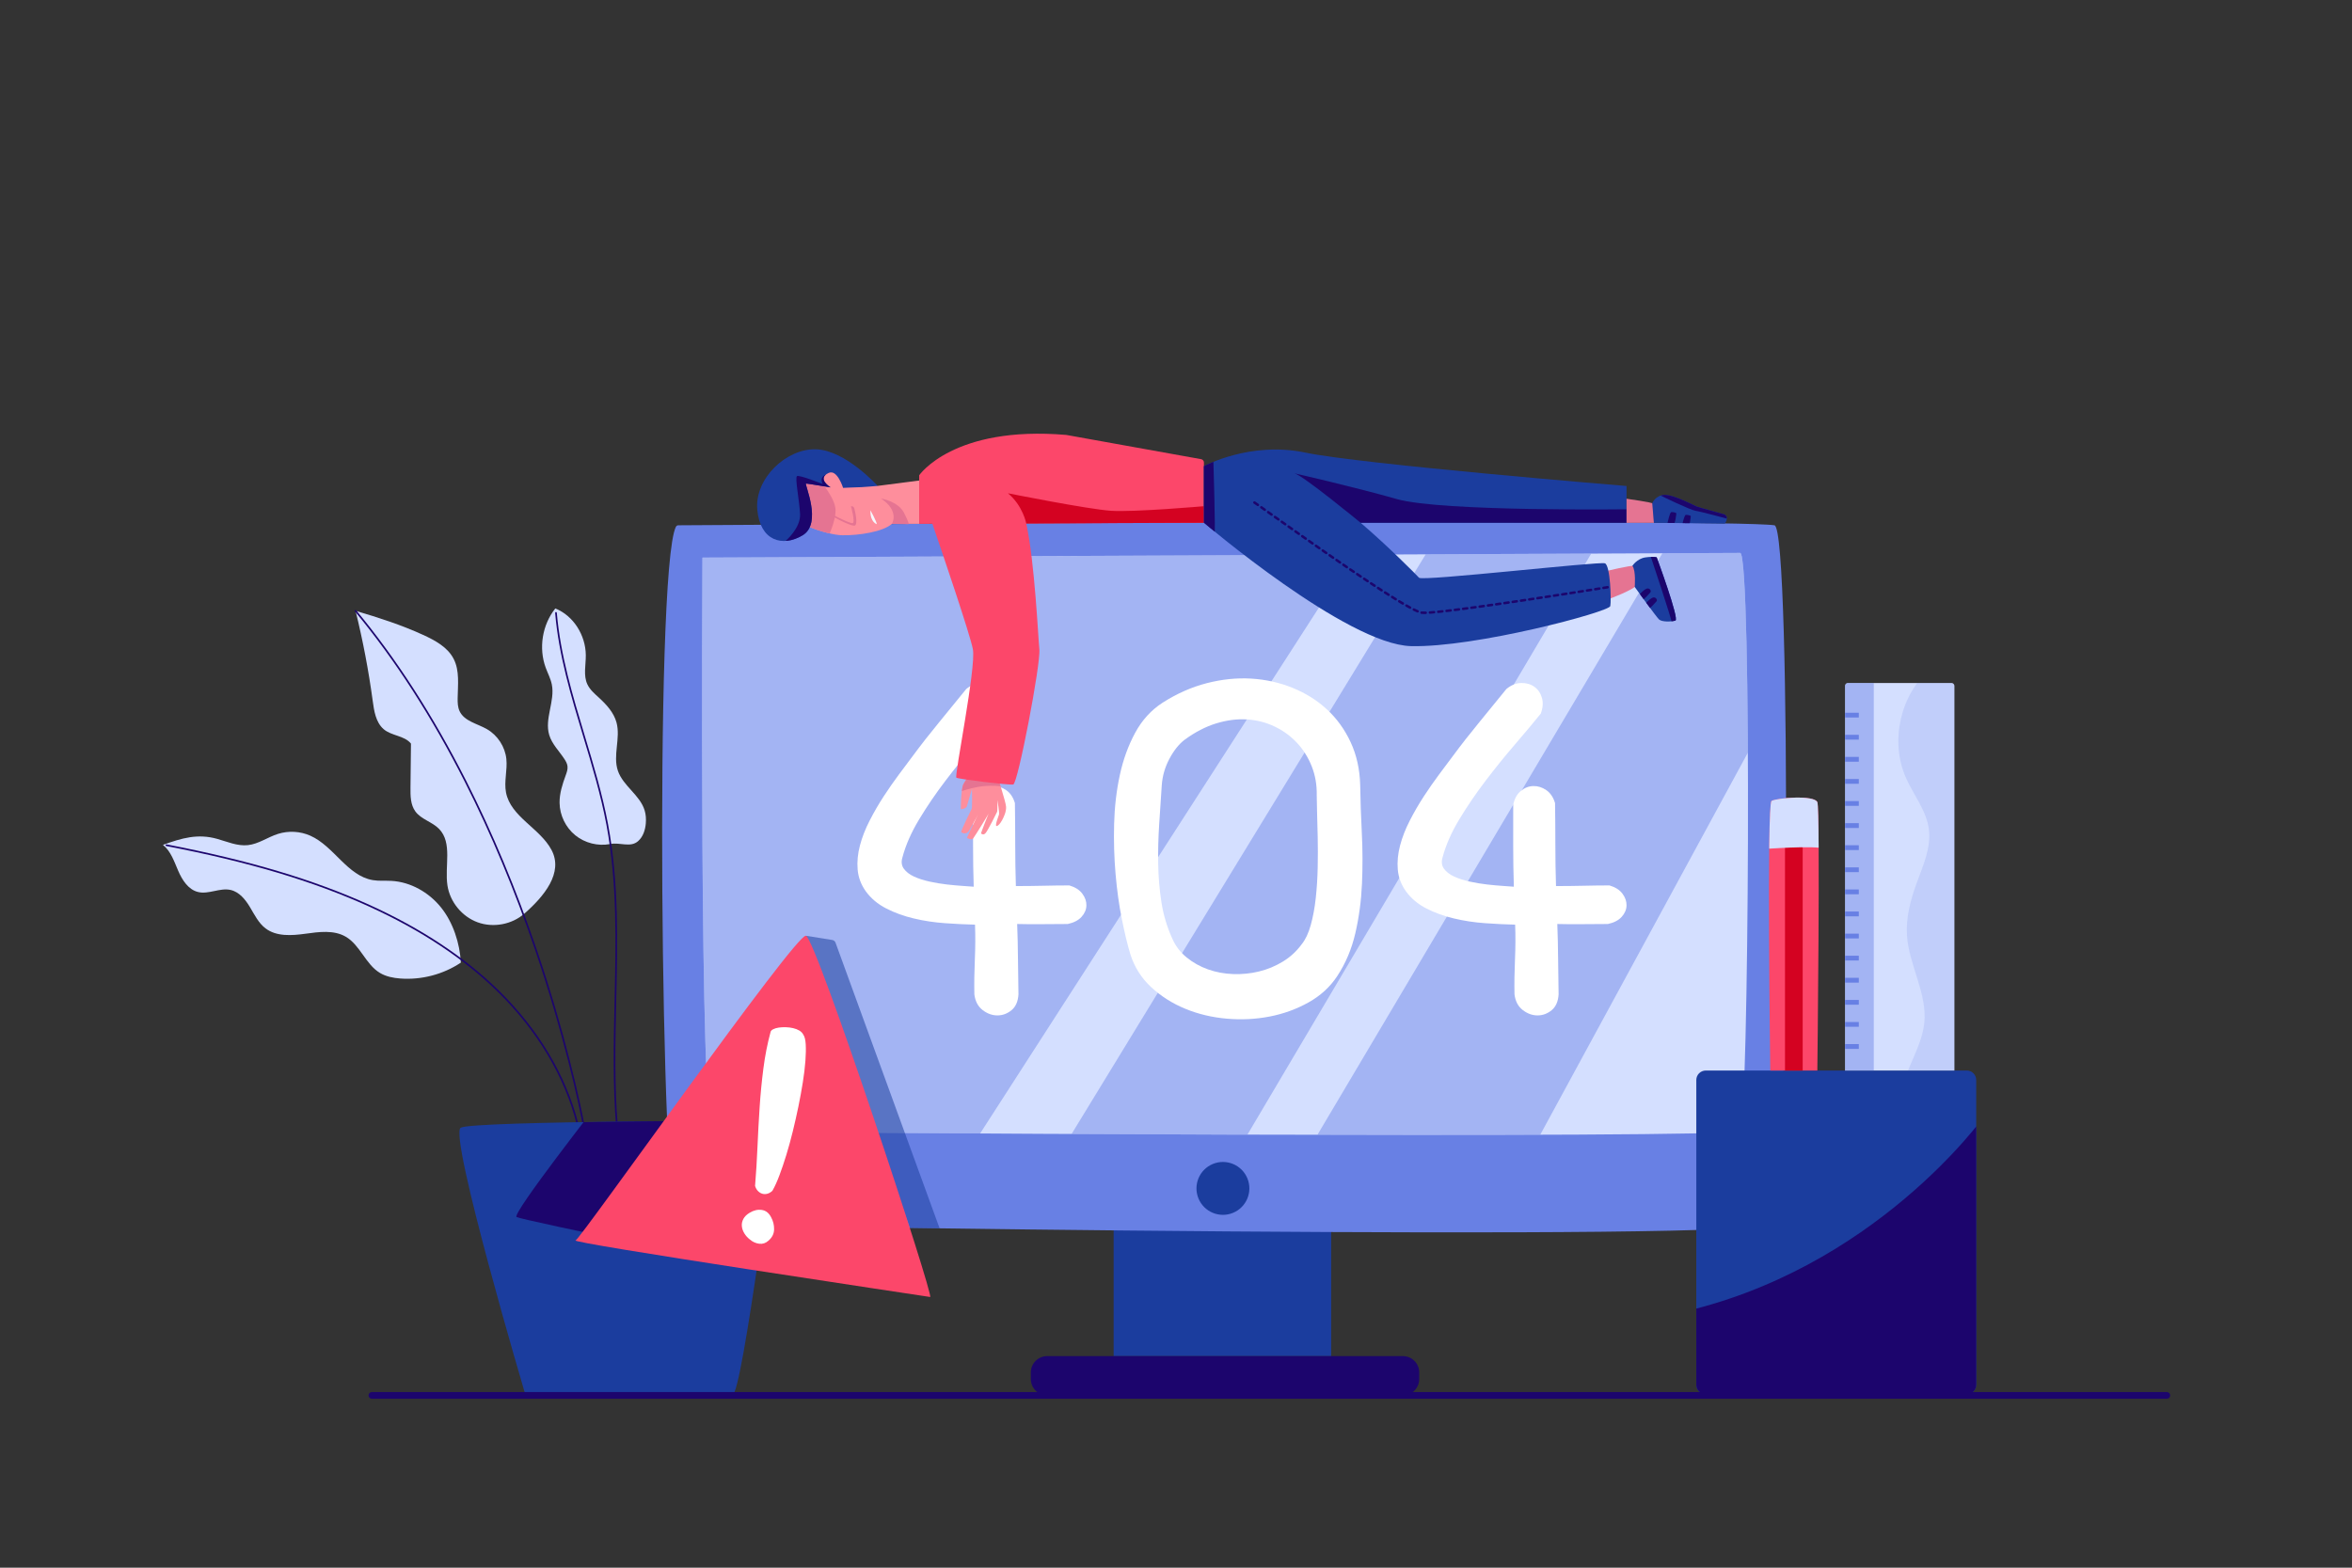 <?xml version="1.0" encoding="utf-8"?>
<!-- Generator: Adobe Illustrator 24.1.2, SVG Export Plug-In . SVG Version: 6.00 Build 0)  -->
<svg version="1.1" id="Layer_1" xmlns="http://www.w3.org/2000/svg" xmlns:xlink="http://www.w3.org/1999/xlink" x="0px" y="0px"
	 viewBox="0 0 3000 2000" style="enable-background:new 0 0 3000 2000;" xml:space="preserve">
<rect x="0" y="0" width="3000" height="2000" fill="#333333" stroke="none"/>
<style type="text/css">
	.st0{fill:#D4DFFF;}
	.st1{fill:#1C056D;}
	.st2{clip-path:url(#XMLID_2_);fill:#1C056D;}
	.st3{fill:#1B3D9E;}
	.st4{fill:#6880E4;}
	.st5{opacity:0.46;clip-path:url(#XMLID_3_);fill:#6880E4;}
	.st6{fill:#FFFFFF;}
	.st7{opacity:0.54;fill:#1B3D9E;}
	.st8{fill:#FC476A;}
	.st9{clip-path:url(#XMLID_4_);fill:#1C056D;}
	.st10{clip-path:url(#XMLID_5_);fill:#D40221;}
	.st11{clip-path:url(#XMLID_5_);fill:#D4DFFF;}
	.st12{opacity:0.46;clip-path:url(#XMLID_6_);fill:#6880E4;}
	.st13{clip-path:url(#XMLID_6_);fill:#6880E4;}
	.st14{opacity:0.17;clip-path:url(#XMLID_6_);fill:#6880E4;}
	.st15{clip-path:url(#XMLID_7_);fill:#E57492;}
	.st16{fill:#E57492;}
	.st17{clip-path:url(#XMLID_8_);fill:#1C056D;}
	.st18{fill:#F6F9FF;}
	.st19{clip-path:url(#XMLID_9_);fill:#E57492;}
	.st20{fill:#D40221;}
	.st21{clip-path:url(#XMLID_10_);fill:#1C056D;}
	.st22{clip-path:url(#XMLID_11_);fill:#1C056D;}
	.st23{clip-path:url(#XMLID_12_);fill:#1C056D;}
</style>
<g>
	<g>
		<g>
			<path class="st0" d="M668.98,1165.44c-15.96,14.02-39.73,18.49-59.7,11.23c-19.97-7.26-35.31-25.95-38.54-46.95
				c-3.8-24.71,6.71-54.4-10.75-72.28c-8.77-8.99-22.72-12.07-30.16-22.19c-6.24-8.5-6.38-19.87-6.26-30.42
				c0.21-18.72,0.41-37.45,0.62-56.17c-8.33-10.39-25.14-9.77-35.09-18.62c-9.84-8.76-11.98-23.07-13.74-36.12
				c-5.21-38.57-12.51-76.86-21.85-114.64c29.2,8.58,58.11,17.89,85.79,30.54c15.45,7.06,31.6,15.68,39.35,30.8
				c7.8,15.21,5.3,33.34,5.07,50.43c-0.08,5.52,0.15,11.22,2.48,16.23c6.01,12.9,22.56,15.86,34.9,22.96
				c13.63,7.84,23.13,22.45,24.76,38.08c1.48,14.19-3.13,28.67-0.45,42.68c5.94,31.07,43.17,45.41,58.04,73.32
				C718.99,1113.49,693.83,1143.62,668.98,1165.44z"/>
			<path class="st1" d="M745.6,1443.05c-0.51,0-0.96-0.36-1.05-0.88c-5.86-33.92-26.33-125.61-61.89-229.89
				c-26.1-76.53-56.33-148.86-89.84-214.99c-41.88-82.64-89.03-155.77-140.15-217.35c-0.38-0.45-0.31-1.12,0.14-1.5
				c0.45-0.37,1.12-0.31,1.5,0.14c51.22,61.71,98.47,134.98,140.42,217.77c33.55,66.22,63.82,138.65,89.95,215.28
				c35.6,104.39,56.1,196.21,61.96,230.17c0.1,0.58-0.29,1.13-0.87,1.23C745.73,1443.05,745.66,1443.05,745.6,1443.05z"/>
		</g>
		<g>
			<path class="st0" d="M207.84,1077.86c10.04,8.07,14.29,21.1,19.39,32.92c5.1,11.83,12.88,24.18,25.4,27.21
				c13.57,3.29,27.83-5.68,41.46-2.63c11.04,2.47,18.86,12.17,24.69,21.86c5.83,9.69,10.9,20.34,19.91,27.18
				c13.98,10.62,33.4,9.24,50.79,6.84s36.33-5.06,51.5,3.78c18.46,10.76,25.34,35.25,43.66,46.23c7.8,4.67,17,6.44,26.06,7.11
				c27,2.01,54.61-5.25,77.13-20.27c-1.3-24.63-9.86-51.25-25.34-70.45s-38.73-32.54-63.35-33.85c-7.86-0.42-15.8,0.35-23.56-0.95
				c-32.61-5.43-49.56-43.29-79.78-56.7c-12.84-5.7-27.77-6.53-41.16-2.3c-13.11,4.14-24.81,12.92-38.48,14.37
				c-13.36,1.42-26.25-4.37-39.18-8.01C252.18,1063.25,232.08,1069.13,207.84,1077.86z"/>
			<path class="st1" d="M736.46,1434.35c-0.47,0-0.91-0.32-1.03-0.8c-15.52-60.69-50.27-118.84-100.47-168.16
				c-43.14-42.38-98.54-79.08-164.67-109.07c-71.15-32.27-153.23-56.74-258.31-77c-0.58-0.11-0.95-0.67-0.84-1.25
				c0.11-0.58,0.67-0.95,1.24-0.84c105.25,20.3,187.48,44.81,258.79,77.15c66.35,30.09,121.96,66.93,165.28,109.49
				c50.48,49.6,85.42,108.09,101.04,169.15c0.15,0.57-0.2,1.15-0.77,1.29C736.64,1434.34,736.55,1434.35,736.46,1434.35z"/>
		</g>
		<path class="st0" d="M778.27,1076.78c-15.5,2.99-32.25-1.21-44.5-11.17c-12.25-9.96-19.79-25.49-20.03-41.28
			c-0.18-11.99,3.6-23.67,7.72-34.94c1.41-3.85,2.89-7.88,2.38-11.95c-0.41-3.23-2.04-6.17-3.81-8.9
			c-6.68-10.26-15.98-19.18-19.5-30.91c-6.25-20.82,7.65-43.23,3.3-64.52c-1.52-7.42-5.18-14.2-7.79-21.31
			c-9.19-25.04-4.38-54.72,12.25-75.57c23.41,9.39,38.68,34.35,38.91,59.57c0.12,12.57-3.34,25.89,2.01,37.27
			c3.2,6.8,9.11,11.85,14.66,16.93c9.71,8.89,19.08,19.08,22.51,31.79c5.39,19.97-4.93,42.01,1.76,61.58
			c6.64,19.42,28.28,30.98,34.15,50.64c1.57,5.27,1.9,10.85,1.46,16.34c-0.68,8.43-3.46,17.13-9.81,22.72
			C804.06,1081.78,791.2,1074.29,778.27,1076.78z"/>
		<path class="st1" d="M787.07,1439.58c-0.55,0-1.01-0.42-1.06-0.97c-4.59-53.96-3.33-109.18-2.11-162.59
			c1.68-73.88,3.43-150.27-10.39-223.9c-7.14-38.08-18.57-75.97-29.61-112.61c-15.37-50.97-31.26-103.68-35.8-157.56
			c-0.05-0.58,0.38-1.1,0.97-1.15c0.58-0.05,1.1,0.38,1.15,0.97c4.52,53.66,20.38,106.26,35.72,157.13
			c11.06,36.69,22.5,74.64,29.67,112.83c13.86,73.85,12.11,150.35,10.42,224.34c-1.22,53.35-2.47,108.52,2.11,162.36
			c0.05,0.58-0.38,1.1-0.97,1.15C787.13,1439.58,787.1,1439.58,787.07,1439.58z"/>
	</g>
	<g>
		<defs>
			<path id="XMLID_256_" d="M670.12,1779.34c0,0-98.22-331.89-82.4-340.67s403.54-9.13,403.54-9.13s-44.46,349.06-56.81,349.8
				C922.1,1780.08,702.81,1780.85,670.12,1779.34z"/>
		</defs>
		<use xlink:href="#XMLID_256_"  style="overflow:visible;fill:#1B3D9E;"/>
		<clipPath id="XMLID_2_">
			<use xlink:href="#XMLID_256_"  style="overflow:visible;"/>
		</clipPath>
		<path class="st2" d="M765.84,1403.86c0,0-113.43,144.91-106.98,148.78c6.44,3.87,325.08,69.6,324.95,65.74
			c-0.13-3.87,32.4-188.84,32.4-188.84L765.84,1403.86z"/>
	</g>
</g>
<g>
	<g>
		<g>
			<rect x="1420.46" y="1494.29" class="st3" width="277.43" height="235.77"/>
			<path class="st1" d="M1789.36,1780.21H1335.7c-11.52,0-20.85-9.34-20.85-20.85v-8.44c0-11.52,9.34-20.85,20.85-20.85h453.67
				c11.52,0,20.85,9.34,20.85,20.85v8.44C1810.21,1770.87,1800.88,1780.21,1789.36,1780.21z"/>
		</g>
		<path class="st4" d="M862.12,672.05c0.59-1.17,1.78-1.91,3.09-1.91c55.95-0.38,1341.22-8.93,1398.16,0.01
			c22.45,3.53,16.87,858.08,0,890.73c-12.4,24.01-1384.11,2.9-1400.05,0C843.68,1557.31,833.95,728.19,862.12,672.05z"/>
		<g>
			<defs>
				<path id="XMLID_254_" d="M895.95,711.36c0,0-4.4,729.65,13.19,731.65c17.59,1.99,1299.51,9.97,1310.5,0s15.39-737.63,0-737.63
					C2204.25,705.38,895.95,711.36,895.95,711.36z"/>
			</defs>
			<use xlink:href="#XMLID_254_"  style="overflow:visible;fill:#D4DFFF;"/>
			<clipPath id="XMLID_3_">
				<use xlink:href="#XMLID_254_"  style="overflow:visible;"/>
			</clipPath>
			<polygon class="st5" points="1737.88,688.83 1239.68,1462.3 871.43,1462.3 895.95,711.36 			"/>
			<polygon class="st5" points="1353.42,1468.62 1832.25,684.68 2042.37,684.68 1581.05,1464.51 			"/>
			<polygon class="st5" points="2131.23,687.59 1667.64,1469.29 1954.81,1465.65 2263.21,898.03 2257,692.52 			"/>
		</g>
	</g>
	
		<ellipse transform="matrix(0.924 -0.383 0.383 0.924 -461.629 712.103)" class="st3" cx="1559.18" cy="1516.44" rx="33.72" ry="33.72"/>
	<g>
		<path class="st6" d="M1241.17,1026.61c1.65-7.72,4.89-13.58,9.72-17.58c4.82-3.99,10.13-6.06,15.92-6.2
			c5.79-0.14,11.3,1.59,16.54,5.17c5.23,3.59,8.96,9.1,11.17,16.54c0.27,17.92,0.41,35.64,0.41,53.14c0,17.51,0.27,35.09,0.83,52.73
			c12.13,0,23.91-0.14,35.36-0.41c11.44-0.27,22.4-0.41,32.88-0.41c7.44,2.21,12.96,5.72,16.54,10.55
			c3.58,4.83,5.31,9.86,5.17,15.09c-0.14,5.24-2.21,10.07-6.2,14.47c-4,4.41-9.86,7.44-17.58,9.1c-10.75,0-21.5,0.07-32.26,0.21
			c-10.75,0.14-21.5,0.07-32.26-0.21c0.55,13.79,0.89,28.74,1.03,44.87c0.14,16.13,0.34,31.09,0.62,44.87
			c-0.56,9.1-3.52,15.86-8.89,20.26c-5.38,4.41-11.37,6.62-17.99,6.62c-6.62,0-12.89-2.27-18.82-6.82
			c-5.93-4.55-9.45-11.23-10.55-20.06c-0.28-14.06-0.07-28.88,0.62-44.45c0.68-15.57,0.76-30.39,0.21-44.46
			c-11.86-0.27-24.61-0.89-38.25-1.86c-13.65-0.96-26.88-2.96-39.7-6c-12.82-3.03-24.61-7.3-35.36-12.82
			c-10.75-5.51-19.44-12.82-26.05-21.92c-6.07-8.54-9.51-17.78-10.34-27.71s0.14-20.12,2.89-30.6c2.75-10.47,6.89-21.09,12.41-31.84
			c5.51-10.75,11.51-21.09,17.99-31.02c6.47-9.92,12.96-19.23,19.44-27.91c6.47-8.68,12.2-16.33,17.16-22.95
			c11.02-14.89,22.33-29.36,33.91-43.42c11.58-14.06,23.16-28.26,34.74-42.59c6.06-4.96,12.33-7.51,18.82-7.65
			c6.47-0.14,12.06,1.45,16.75,4.76c4.68,3.31,7.92,8,9.72,14.06c1.79,6.07,1.3,12.82-1.45,20.26
			c-9.38,11.58-20.41,24.75-33.08,39.49c-12.68,14.75-25.16,30.19-37.43,46.32c-12.27,16.13-23.44,32.53-33.5,49.21
			c-10.07,16.68-17.16,32.88-21.3,48.59c-1.66,5.52-1.03,10.27,1.86,14.27c2.89,4,7.17,7.31,12.82,9.92
			c5.65,2.62,12.2,4.76,19.64,6.41c7.44,1.65,14.82,2.89,22.12,3.72c7.3,0.83,14.06,1.45,20.26,1.86c6.2,0.41,10.96,0.76,14.27,1.03
			c-0.56-17.37-0.83-34.8-0.83-52.31C1241.17,1061.42,1241.17,1043.98,1241.17,1026.61z"/>
		<path class="st6" d="M1441.73,1217.25c-3.59-11.85-7.17-26.67-10.75-44.46c-3.59-17.78-6.27-37.01-8.06-57.69
			c-1.8-20.68-2.42-41.9-1.86-63.68c0.55-21.78,2.96-42.59,7.24-62.44c4.27-19.85,10.82-37.9,19.64-54.17
			c8.82-16.26,20.54-29.08,35.15-38.46c18.2-11.58,36.94-19.85,56.24-24.81c19.29-4.96,38.18-6.89,56.65-5.79
			c18.47,1.1,36.04,5.03,52.73,11.79c16.68,6.76,31.29,15.92,43.83,27.5c12.54,11.58,22.6,25.5,30.19,41.77
			c7.58,16.27,11.64,34.47,12.2,54.59c0.27,19.02,0.96,39.36,2.07,61c1.1,21.65,1.17,43.36,0.21,65.13
			c-0.97,21.78-3.79,42.8-8.48,63.06c-4.69,20.26-12.41,38.53-23.16,54.79c-9.1,13.79-21.3,24.95-36.6,33.5
			c-15.3,8.55-31.84,14.55-49.62,17.99c-17.78,3.44-36.05,4.34-54.79,2.69c-18.75-1.65-36.33-5.85-52.73-12.61
			c-16.41-6.75-30.88-15.92-43.42-27.5C1455.86,1247.86,1446.97,1233.8,1441.73,1217.25z M1510.79,943.91
			c-7.17,5.52-13.58,13.58-19.23,24.19c-5.65,10.62-8.89,21.85-9.72,33.7c-1.11,16.54-2.21,33.29-3.31,50.24
			c-1.1,16.95-1.52,33.7-1.24,50.24c0.27,16.54,1.65,32.81,4.14,48.8c2.48,15.99,7.03,31.29,13.65,45.9
			c4.13,9.65,10.27,17.78,18.4,24.4c8.13,6.62,17.23,11.72,27.29,15.3c10.06,3.59,20.74,5.58,32.05,6
			c11.3,0.41,22.33-0.68,33.08-3.31c10.75-2.62,20.88-6.82,30.4-12.61c9.51-5.79,17.57-13.23,24.19-22.33
			c4.68-5.79,8.48-13.85,11.37-24.19c2.89-10.34,5.03-21.85,6.41-34.53c1.38-12.68,2.2-25.77,2.48-39.29
			c0.27-13.5,0.27-26.32,0-38.46c-0.28-12.13-0.56-22.95-0.83-32.46c-0.28-9.51-0.41-16.47-0.41-20.88
			c0.27-13.23-1.86-25.57-6.41-37.01c-4.55-11.44-10.82-21.43-18.82-29.98c-8-8.54-17.44-15.44-28.33-20.68
			c-10.89-5.23-22.61-8.27-35.15-9.1c-12.55-0.83-25.64,0.83-39.29,4.96C1537.88,926.95,1524.3,933.98,1510.79,943.91z"/>
		<path class="st6" d="M1930.12,1026.61c1.65-7.72,4.89-13.58,9.72-17.58c4.82-3.99,10.13-6.06,15.92-6.2
			c5.79-0.14,11.3,1.59,16.54,5.17c5.23,3.59,8.96,9.1,11.17,16.54c0.27,17.92,0.41,35.64,0.41,53.14c0,17.51,0.27,35.09,0.83,52.73
			c12.13,0,23.91-0.14,35.36-0.41c11.44-0.27,22.4-0.41,32.88-0.41c7.44,2.21,12.96,5.72,16.54,10.55
			c3.58,4.83,5.31,9.86,5.17,15.09c-0.14,5.24-2.21,10.07-6.2,14.47c-4,4.41-9.86,7.44-17.58,9.1c-10.75,0-21.5,0.07-32.26,0.21
			c-10.75,0.14-21.5,0.07-32.26-0.21c0.55,13.79,0.89,28.74,1.03,44.87c0.14,16.13,0.34,31.09,0.62,44.87
			c-0.56,9.1-3.52,15.86-8.89,20.26c-5.38,4.41-11.37,6.62-17.99,6.62c-6.62,0-12.89-2.27-18.82-6.82
			c-5.93-4.55-9.45-11.23-10.55-20.06c-0.28-14.06-0.07-28.88,0.62-44.45c0.68-15.57,0.76-30.39,0.21-44.46
			c-11.86-0.27-24.61-0.89-38.25-1.86c-13.65-0.96-26.88-2.96-39.7-6c-12.82-3.03-24.61-7.3-35.36-12.82
			c-10.75-5.51-19.44-12.82-26.05-21.92c-6.07-8.54-9.51-17.78-10.34-27.71c-0.83-9.92,0.14-20.12,2.89-30.6
			c2.75-10.47,6.89-21.09,12.41-31.84c5.51-10.75,11.51-21.09,17.99-31.02c6.47-9.92,12.96-19.23,19.44-27.91
			c6.47-8.68,12.2-16.33,17.16-22.95c11.02-14.89,22.33-29.36,33.91-43.42c11.58-14.06,23.16-28.26,34.74-42.59
			c6.06-4.96,12.33-7.51,18.82-7.65c6.47-0.14,12.06,1.45,16.75,4.76c4.68,3.31,7.92,8,9.72,14.06c1.79,6.07,1.3,12.82-1.45,20.26
			c-9.38,11.58-20.41,24.75-33.08,39.49c-12.68,14.75-25.16,30.19-37.43,46.32c-12.27,16.13-23.44,32.53-33.5,49.21
			c-10.07,16.68-17.16,32.88-21.3,48.59c-1.65,5.52-1.03,10.27,1.86,14.27c2.89,4,7.17,7.31,12.82,9.92
			c5.65,2.62,12.2,4.76,19.64,6.41c7.44,1.65,14.82,2.89,22.12,3.72c7.3,0.83,14.06,1.45,20.26,1.86c6.2,0.41,10.96,0.76,14.27,1.03
			c-0.56-17.37-0.83-34.8-0.83-52.31C1930.12,1061.42,1930.12,1043.98,1930.12,1026.61z"/>
	</g>
	<g>
		<path class="st7" d="M1160.5,1566.56l-132.59-372.76l33.67,5.41c1.9,0.31,3.49,1.62,4.15,3.43l132.69,364.28
			c0.03,0.08-0.03,0.17-0.12,0.17L1160.5,1566.56z"/>
		<g>
			<path class="st8" d="M734.25,1582.39c5.6-0.99,280.68-391.45,293.66-388.59c12.98,2.86,164.14,461.73,158.52,460.84
				C1180.82,1653.74,720.34,1584.85,734.25,1582.39z"/>
			<g>
				<path class="st6" d="M985.14,1519.24c-2.14,1.92-4.3,3.16-6.51,3.72c-2.2,0.57-4.31,0.55-6.33-0.05
					c-2.02-0.6-3.84-1.74-5.48-3.41c-1.64-1.67-2.88-3.84-3.72-6.51c1.34-16.4,2.37-33.07,3.08-50c0.72-16.93,1.63-33.75,2.74-50.48
					c1.1-16.72,2.7-33.19,4.79-49.41c2.08-16.22,5.16-31.82,9.23-46.81c0.33-1.22,1.45-2.3,3.37-3.27c1.91-0.96,4.24-1.65,6.98-2.06
					c2.74-0.41,5.72-0.57,8.95-0.48c3.22,0.09,6.33,0.48,9.32,1.16c2.99,0.69,5.64,1.71,7.96,3.06c2.32,1.36,4.01,3.1,5.08,5.24
					c1.73,2.39,2.77,6.5,3.11,12.33c0.34,5.83,0.21,12.85-0.39,21.06c-0.6,8.22-1.7,17.34-3.29,27.36
					c-1.59,10.03-3.48,20.33-5.65,30.9c-2.17,10.57-4.56,21.18-7.17,31.82c-2.61,10.64-5.37,20.7-8.28,30.16
					c-2.91,9.47-5.83,18.09-8.76,25.86c-2.92,7.77-5.75,14.05-8.48,18.83C985.7,1518.41,985.51,1518.74,985.14,1519.24z
					 M956.67,1581.47c-3.01-2.31-5.44-4.98-7.28-8.02c-1.84-3.04-2.9-6.13-3.17-9.27c-0.28-3.14,0.39-6.21,1.99-9.19
					c1.6-2.99,4.27-5.59,8-7.81c5.14-3.13,10.3-4.32,15.46-3.57c5.16,0.75,9.14,3.88,11.92,9.39c2.62,4.78,3.88,9.94,3.77,15.49
					c-0.11,5.55-2.52,10.34-7.25,14.38c-3.45,3.11-7.35,4.39-11.7,3.85C964.06,1586.17,960.14,1584.42,956.67,1581.47z"/>
			</g>
		</g>
	</g>
</g>
<g>
	<g>
		<defs>
			<path id="XMLID_258_" d="M2508.61,1778.72h-332.87c-6.67,0-12.08-5.41-12.08-12.08v-388.83c0-6.67,5.41-12.08,12.08-12.08h332.87
				c6.67,0,12.08,5.41,12.08,12.08v388.83C2520.69,1773.31,2515.28,1778.72,2508.61,1778.72z"/>
		</defs>
		<use xlink:href="#XMLID_258_"  style="overflow:visible;fill:#1B3D9E;"/>
		<clipPath id="XMLID_4_">
			<use xlink:href="#XMLID_258_"  style="overflow:visible;"/>
		</clipPath>
		<path class="st9" d="M2530.74,1424.21c0,0-139.84,196.9-392.92,251.4v120.52h401.74
			C2539.55,1796.13,2550.04,1431.26,2530.74,1424.21z"/>
	</g>
	<g>
		<defs>
			<path id="XMLID_255_" d="M2258.03,1365.73c0,0-4.74-339.97,1.58-343.92c6.32-3.95,54.49-7.9,58.43,1.58
				c3.95,9.48,0,342.34,0,342.34H2258.03z"/>
		</defs>
		<use xlink:href="#XMLID_255_"  style="overflow:visible;fill:#FC476A;"/>
		<clipPath id="XMLID_5_">
			<use xlink:href="#XMLID_255_"  style="overflow:visible;"/>
		</clipPath>
		<polygon class="st10" points="2299.34,1070.31 2299.34,1372.44 2276.78,1372.44 2276.78,1070.92 		"/>
		<path class="st11" d="M2246.96,1083.37c0,0,70.09-5.32,79.86-0.43c0,0-0.49-69.86-4.4-71.32c-3.91-1.47-70.83-1.84-72.3,5.92
			C2248.65,1025.29,2246.96,1083.37,2246.96,1083.37z"/>
	</g>
	<g>
		<defs>
			<path id="XMLID_257_" d="M2492.85,1365.73h-139.48V875.06c0-2.06,1.67-3.73,3.73-3.73h132.01c2.06,0,3.73,1.67,3.73,3.73V1365.73
				z"/>
		</defs>
		<use xlink:href="#XMLID_257_"  style="overflow:visible;fill:#D4DFFF;"/>
		<clipPath id="XMLID_6_">
			<use xlink:href="#XMLID_257_"  style="overflow:visible;"/>
		</clipPath>
		<rect x="2342.17" y="853.25" class="st12" width="47.85" height="530.48"/>
		<rect x="2353.37" y="909.25" class="st13" width="17.57" height="6.12"/>
		<rect x="2353.37" y="937.44" class="st13" width="17.57" height="6.12"/>
		<rect x="2353.37" y="965.62" class="st13" width="17.57" height="6.12"/>
		<rect x="2353.37" y="993.8" class="st13" width="17.57" height="6.12"/>
		<rect x="2353.37" y="1021.99" class="st13" width="17.57" height="6.12"/>
		<rect x="2353.37" y="1050.17" class="st13" width="17.57" height="6.12"/>
		<rect x="2353.37" y="1078.36" class="st13" width="17.57" height="6.12"/>
		<rect x="2353.37" y="1106.54" class="st13" width="17.57" height="6.12"/>
		<rect x="2353.37" y="1134.72" class="st13" width="17.57" height="6.12"/>
		<rect x="2353.37" y="1162.91" class="st13" width="17.57" height="6.12"/>
		<rect x="2353.37" y="1191.09" class="st13" width="17.57" height="6.12"/>
		<rect x="2353.37" y="1219.27" class="st13" width="17.57" height="6.12"/>
		<rect x="2353.37" y="1247.46" class="st13" width="17.57" height="6.12"/>
		<rect x="2353.37" y="1275.64" class="st13" width="17.57" height="6.12"/>
		<rect x="2353.37" y="1303.83" class="st13" width="17.57" height="6.12"/>
		<rect x="2353.37" y="1332.01" class="st13" width="17.57" height="6.12"/>
		<path class="st14" d="M2462.68,852.67c-38.7,33.16-52.28,92.46-31.85,139.15c9.72,22.22,26.34,42.04,29.46,66.09
			c3.02,23.33-7.24,46.03-15.36,68.12c-8,21.76-14.16,44.76-12.53,67.89c2.66,37.83,25.86,73.22,22.07,110.95
			c-3.64,36.24-31.83,67.79-30.2,104.18c0.46,0-0.49,1.6-0.02,1.6h90.62l-0.04-560.3l11.15,0.11L2462.68,852.67z"/>
	</g>
</g>
<path class="st1" d="M2763.83,1784.46H474.32c-2.35,0-4.25-1.9-4.25-4.25s1.9-4.25,4.25-4.25h2289.51c2.35,0,4.25,1.9,4.25,4.25
	S2766.17,1784.46,2763.83,1784.46z"/>
<g>
	<g>
		<g>
			<defs>
				<path id="XMLID_260_" d="M1172.41,613.04l-52.98,6.85c-29.17-13.67-57.41-22.52-83.74-19.76
					c-26.45,2.76-41.65,30.46-35.12,49.11c5.74,16.4,53.33,33.22,73.86,33.62c20.53,0.39,51.72-4.34,63.17-14.5
					c0.02-0.01,0.03-0.03,0.04-0.05h34.76V613.04z"/>
			</defs>
			<use xlink:href="#XMLID_260_"  style="overflow:visible;fill:#FE8E9C;"/>
			<clipPath id="XMLID_7_">
				<use xlink:href="#XMLID_260_"  style="overflow:visible;"/>
			</clipPath>
			<path class="st15" d="M1056,685.37c0,0,10.19-19.92,9.73-35.22c-0.46-15.29-21.48-39.12-21.48-39.12l-17.44,0.89
				c0,0,5.69,55.84,0.64,65.68c-5.05,9.85,0,0,0,0L1056,685.37z"/>
		</g>
		<path class="st16" d="M1137.61,668.35c0,0,10.49-16.11-13.89-32.37c0,0,21.75,3.52,29.22,18.02c7.47,14.5,5.93,14.72,5.93,14.72
			L1137.61,668.35z"/>
	</g>
	<g>
		<defs>
			<path id="XMLID_261_" d="M1119.44,619.89c0,0-16.98,1.51-20.26,1.59c-11.89,0.29-23.81,0.94-23.81,0.94s-7.41-24.05-18.3-19.12
				c-16,7.24,2.29,18.47,2.29,18.47s-28.44-4.74-31.21-4.9c-2.78-0.16,21.29,50.59-4.39,66.01c-25.67,15.42-54.27,7.29-57.84-32.68
				s37.37-78.31,75.06-77.01C1078.66,574.48,1119.44,619.89,1119.44,619.89z"/>
		</defs>
		<use xlink:href="#XMLID_261_"  style="overflow:visible;fill:#1B3D9E;"/>
		<clipPath id="XMLID_8_">
			<use xlink:href="#XMLID_261_"  style="overflow:visible;"/>
		</clipPath>
		<path class="st17" d="M1001.92,690.18c0,0,19.54-16.37,18.58-34.46c-0.97-18.09-6.8-46.42-3.93-48.3
			c2.87-1.88,32.97,10.13,32.97,10.13s-5.54-8.13,4.11-12.29c9.66-4.16,0,0,0,0s15.3,16.75,14.22,18.5
			c-1.08,1.76-36.23-1.76-36.23-1.76s13.79,33.86,3.92,53.87C1025.69,695.88,1001.92,690.18,1001.92,690.18"/>
	</g>
	<path class="st18" d="M1118.32,668.72c0,0-8.09-2.32-8.09-16.37c0-14.04,0-1.4,0-1.4S1118.45,665.89,1118.32,668.72z"/>
	<path class="st16" d="M1052.55,651.59c0,0,32.27,17.55,35.29,15.68c3.03-1.86-2.45-21.55-2.45-21.55s3.49-0.23,4.31,2.91
		c0.82,3.14,5.36,21.66,0,22.01C1084.35,671,1057.79,657.92,1052.55,651.59z"/>
	<g>
		<defs>
			<path id="XMLID_262_" d="M1239.14,984.94c0,0-7.91,10.64-10.53,15.91c-2.61,5.27-3.46,31.6-2.91,31.51
				c0.55-0.09,6.4-0.4,7.61-3.88l6.47-22.23c0,0,0.44,23.84-0.35,25.53c-0.79,1.69-14.52,29.05-13.31,29.92
				c1.21,0.87,6.41,4.04,10.46-2.78c4.05-6.82,13.63-24.47,14.81-27.29c1.18-2.82-18.76,37.2-17.96,37.52
				c0.8,0.32,5.91,2.97,7.93,0.36s19.87-31.02,20.46-33.3c0.59-2.29-11.12,27.22-10.51,27.21c0.61-0.01,2.95,3.02,6.14-1.01
				c3.19-4.03,13.92-25.66,14.43-26.8c0.51-1.14,0.35-14.92,0.35-14.92s2.67,16.19,2.05,18.3c-0.63,2.11-5.54,14.37-3.26,14.8
				c1.73,0.33,4.74-3,7.11-7.34c2.37-4.34,5.38-10.85,5.15-17.03c-0.23-6.18-11.61-40.77-11.61-40.77L1239.14,984.94z"/>
		</defs>
		<use xlink:href="#XMLID_262_"  style="overflow:visible;fill:#FE8E9C;"/>
		<clipPath id="XMLID_9_">
			<use xlink:href="#XMLID_262_"  style="overflow:visible;"/>
		</clipPath>
		<path class="st19" d="M1222.65,1010.09c0.5,1.8,24.75-11.65,57.79-6.49c0,0-4.45-20.06-8.05-21.87c-3.6-1.8-31.96-1.8-36.28,0.24
			S1220.37,1001.8,1222.65,1010.09z"/>
	</g>
	<g>
		<path class="st8" d="M1535.62,590.09c0-2.12-1.52-3.94-3.61-4.31l-171.89-30.91c-144.19-12.33-187.71,51.49-187.71,51.49v61.97
			l16.87-0.07c12.49,36.47,48.02,140.99,51.64,159.98c4.4,23.08-23.97,162.06-21.03,163.9c2.94,1.84,66.62,9.68,72.5,8.7
			c5.88-0.98,35.27-154.04,33.31-172.54c-1.5-14.2-5.9-111.6-16.72-160.52l226.64-0.9V590.09z"/>
		<path class="st20" d="M1308.98,667.78c0,0-4.29-22.73-23.36-38.5c0,0,101.89,20.38,131.47,22.35s118.53-5.85,118.53-5.85v21.1
			L1308.98,667.78z"/>
	</g>
	<path class="st16" d="M2046.74,728.96c0,0,35.83-8.51,36.72-6.87c0.9,1.64,5.97,18.06,4.03,24.03
		c-1.94,5.97-37.17,18.81-37.17,18.81L2046.74,728.96z"/>
	<g>
		<g>
			<defs>
				<path id="XMLID_264_" d="M2074.66,620.02c0,0-339.36-27.84-409.84-42.64c-70.48-14.79-129.19,17.36-129.19,17.36v72.14
					c0,0,182.37,155.37,264.14,157.42c81.78,2.04,252.82-43.61,254.19-51.11s0-51.79-6.81-54.52
					c-6.81-2.73-233.06,23.17-237.15,18.4c-2.66-3.1-40.96-41.56-74.58-70.19h339.25V620.02z"/>
			</defs>
			<use xlink:href="#XMLID_264_"  style="overflow:visible;fill:#1B3D9E;"/>
			<clipPath id="XMLID_10_">
				<use xlink:href="#XMLID_264_"  style="overflow:visible;"/>
			</clipPath>
			<path class="st21" d="M1816.44,783.36c-1.2,0-2.16-0.04-2.92-0.13c-0.19-0.02-0.38-0.05-0.58-0.08c-0.87-0.15-1.45-0.98-1.3-1.84
				c0.15-0.87,0.98-1.45,1.84-1.3c0.13,0.02,0.26,0.04,0.38,0.06c1.01,0.11,2.59,0.13,4.6,0.07c0.89-0.03,1.62,0.66,1.64,1.54
				c0.03,0.88-0.66,1.62-1.54,1.64C1817.79,783.34,1817.08,783.36,1816.44,783.36z M1823.84,783.03c-0.83,0-1.53-0.64-1.59-1.48
				c-0.06-0.88,0.6-1.64,1.48-1.7c1.62-0.11,3.38-0.26,5.29-0.43c0.87-0.08,1.65,0.57,1.73,1.45c0.08,0.88-0.57,1.65-1.45,1.73
				c-1.93,0.17-3.71,0.32-5.35,0.43C1823.92,783.03,1823.88,783.03,1823.84,783.03z M1834.47,782.1c-0.81,0-1.5-0.61-1.58-1.43
				c-0.09-0.88,0.55-1.66,1.43-1.75c1.69-0.17,3.45-0.36,5.29-0.56c0.87-0.09,1.66,0.54,1.76,1.41c0.09,0.88-0.54,1.66-1.41,1.76
				c-1.85,0.2-3.62,0.39-5.31,0.56C1834.58,782.1,1834.52,782.1,1834.47,782.1z M1808.16,781.5c-0.21,0-0.42-0.04-0.62-0.13
				c-1.44-0.61-3.1-1.38-4.93-2.3c-0.79-0.39-1.11-1.35-0.71-2.14c0.39-0.79,1.35-1.1,2.14-0.71c1.77,0.89,3.37,1.63,4.75,2.22
				c0.81,0.34,1.19,1.28,0.85,2.09C1809.37,781.13,1808.78,781.5,1808.16,781.5z M1845.07,780.95c-0.8,0-1.49-0.6-1.58-1.41
				c-0.1-0.87,0.53-1.67,1.4-1.77c1.71-0.2,3.47-0.4,5.28-0.62c0.87-0.11,1.67,0.52,1.77,1.39c0.1,0.87-0.52,1.67-1.39,1.77
				c-1.81,0.22-3.58,0.43-5.3,0.62C1845.19,780.94,1845.13,780.95,1845.07,780.95z M1855.64,779.68c-0.79,0-1.48-0.59-1.58-1.4
				c-0.11-0.87,0.51-1.67,1.39-1.78c1.72-0.21,3.48-0.43,5.28-0.66c0.87-0.11,1.67,0.51,1.78,1.38c0.11,0.87-0.51,1.67-1.38,1.78
				c-1.8,0.23-3.56,0.45-5.29,0.66C1855.77,779.68,1855.71,779.68,1855.64,779.68z M1866.21,778.34c-0.79,0-1.47-0.59-1.58-1.39
				c-0.11-0.87,0.5-1.67,1.38-1.79c1.73-0.23,3.49-0.46,5.28-0.69c0.87-0.11,1.67,0.5,1.79,1.37c0.12,0.87-0.5,1.67-1.37,1.79
				c-1.79,0.24-3.55,0.47-5.28,0.69C1866.34,778.33,1866.27,778.34,1866.21,778.34z M1876.76,776.94c-0.79,0-1.47-0.58-1.58-1.38
				c-0.12-0.87,0.5-1.67,1.37-1.79l5.27-0.71c0.87-0.13,1.68,0.49,1.79,1.36c0.12,0.87-0.49,1.68-1.37,1.79l-5.28,0.71
				C1876.9,776.94,1876.83,776.94,1876.76,776.94z M1798.59,776.76c-0.26,0-0.52-0.06-0.76-0.19c-1.48-0.81-3.05-1.68-4.69-2.61
				c-0.76-0.44-1.03-1.41-0.6-2.17c0.43-0.76,1.41-1.03,2.17-0.6c1.62,0.92,3.16,1.78,4.63,2.58c0.77,0.42,1.06,1.39,0.64,2.16
				C1799.71,776.46,1799.16,776.76,1798.59,776.76z M1887.31,775.5c-0.78,0-1.47-0.58-1.58-1.38c-0.12-0.87,0.49-1.68,1.36-1.8
				l5.27-0.73c0.87-0.12,1.68,0.49,1.8,1.36c0.12,0.87-0.49,1.68-1.36,1.8l-5.27,0.73C1887.46,775.5,1887.38,775.5,1887.31,775.5z
				 M1897.85,774.03c-0.78,0-1.46-0.58-1.58-1.37c-0.12-0.87,0.49-1.68,1.36-1.8l5.27-0.75c0.86-0.13,1.68,0.48,1.8,1.35
				c0.12,0.87-0.48,1.68-1.35,1.8l-5.27,0.75C1898,774.03,1897.93,774.03,1897.85,774.03z M1908.39,772.53
				c-0.78,0-1.46-0.57-1.58-1.37c-0.13-0.87,0.48-1.68,1.35-1.8l5.26-0.76c0.88-0.12,1.68,0.48,1.81,1.35
				c0.13,0.87-0.48,1.68-1.35,1.81l-5.27,0.76C1908.54,772.53,1908.46,772.53,1908.39,772.53z M1789.32,771.5
				c-0.27,0-0.55-0.07-0.81-0.22c-1.48-0.87-3.01-1.79-4.59-2.74c-0.75-0.45-1-1.43-0.54-2.19c0.46-0.75,1.44-1,2.19-0.54
				c1.57,0.94,3.09,1.85,4.56,2.72c0.76,0.45,1.01,1.42,0.57,2.18C1790.4,771.22,1789.87,771.5,1789.32,771.5z M1918.92,771.01
				c-0.78,0-1.46-0.57-1.58-1.37c-0.13-0.87,0.48-1.68,1.35-1.81l5.26-0.77c0.88-0.13,1.68,0.47,1.81,1.35
				c0.13,0.87-0.47,1.68-1.35,1.81l-5.27,0.77C1919.07,771,1919,771.01,1918.92,771.01z M1929.45,769.47
				c-0.78,0-1.46-0.57-1.58-1.36c-0.13-0.87,0.47-1.68,1.35-1.81l5.26-0.78c0.87-0.13,1.68,0.47,1.81,1.34
				c0.13,0.87-0.47,1.68-1.34,1.81l-5.27,0.78C1929.61,769.46,1929.53,769.47,1929.45,769.47z M1940,767.91
				c-0.78,0-1.46-0.57-1.58-1.36c-0.13-0.87,0.47-1.68,1.34-1.81l5.27-0.79c0.88-0.13,1.68,0.47,1.81,1.34
				c0.13,0.87-0.47,1.68-1.34,1.81l-5.27,0.79C1940.16,767.9,1940.08,767.91,1940,767.91z M1950.52,766.33
				c-0.78,0-1.46-0.57-1.57-1.36c-0.13-0.87,0.47-1.68,1.34-1.81l5.26-0.79c0.87-0.13,1.68,0.47,1.81,1.34
				c0.13,0.87-0.47,1.68-1.34,1.81l-5.26,0.79C1950.68,766.32,1950.6,766.33,1950.52,766.33z M1780.2,766
				c-0.28,0-0.57-0.08-0.83-0.24c-1.48-0.91-2.99-1.85-4.53-2.81c-0.75-0.47-0.97-1.45-0.51-2.2c0.46-0.75,1.45-0.97,2.2-0.51
				c1.54,0.96,3.04,1.89,4.52,2.8c0.75,0.46,0.98,1.44,0.52,2.19C1781.26,765.73,1780.73,766,1780.2,766z M1961.05,764.74
				c-0.77,0-1.45-0.57-1.57-1.36c-0.13-0.87,0.47-1.68,1.34-1.82l5.26-0.8c0.87-0.13,1.68,0.47,1.82,1.34
				c0.13,0.87-0.47,1.68-1.34,1.82l-5.26,0.8C1961.21,764.73,1961.13,764.74,1961.05,764.74z M1971.57,763.14
				c-0.77,0-1.45-0.56-1.57-1.35c-0.13-0.87,0.46-1.68,1.33-1.82l5.26-0.81c0.88-0.13,1.68,0.46,1.82,1.33
				c0.13,0.87-0.46,1.68-1.33,1.82l-5.26,0.81C1971.73,763.13,1971.65,763.14,1971.57,763.14z M1982.09,761.52
				c-0.77,0-1.45-0.56-1.57-1.35c-0.13-0.87,0.46-1.68,1.33-1.82l5.26-0.81c0.87-0.13,1.68,0.46,1.82,1.33
				c0.13,0.87-0.46,1.68-1.33,1.82l-5.26,0.81C1982.25,761.52,1982.17,761.52,1982.09,761.52z M1771.16,760.35
				c-0.29,0-0.59-0.08-0.85-0.25c-1.48-0.93-2.98-1.89-4.5-2.86c-0.74-0.48-0.96-1.46-0.48-2.2c0.48-0.74,1.46-0.96,2.2-0.48
				c1.52,0.97,3.01,1.92,4.48,2.85c0.74,0.47,0.97,1.46,0.49,2.2C1772.21,760.09,1771.69,760.35,1771.16,760.35z M1992.61,759.9
				c-0.77,0-1.45-0.56-1.57-1.35c-0.13-0.87,0.46-1.68,1.33-1.82l5.26-0.82c0.88-0.14,1.69,0.46,1.82,1.33
				c0.14,0.87-0.46,1.69-1.33,1.82l-5.26,0.82C1992.77,759.89,1992.69,759.9,1992.61,759.9z M2003.13,758.26
				c-0.77,0-1.45-0.56-1.57-1.35c-0.14-0.87,0.46-1.69,1.33-1.82l5.26-0.82c0.87-0.13,1.69,0.46,1.82,1.33
				c0.14,0.87-0.46,1.69-1.33,1.82l-5.26,0.82C2003.29,758.25,2003.21,758.26,2003.13,758.26z M2013.65,756.61
				c-0.77,0-1.45-0.56-1.57-1.35c-0.14-0.87,0.46-1.69,1.33-1.82l5.26-0.83c0.88-0.14,1.69,0.46,1.82,1.33
				c0.14,0.87-0.46,1.69-1.33,1.82l-5.26,0.83C2013.82,756.61,2013.73,756.61,2013.65,756.61z M2024.17,754.96
				c-0.77,0-1.45-0.56-1.57-1.35c-0.14-0.87,0.46-1.69,1.33-1.82l5.26-0.83c0.86-0.14,1.69,0.45,1.82,1.33
				c0.14,0.87-0.46,1.69-1.33,1.82l-5.26,0.83C2024.34,754.95,2024.25,754.96,2024.17,754.96z M1762.2,754.62
				c-0.3,0-0.6-0.08-0.86-0.26c-1.47-0.95-2.96-1.92-4.47-2.9c-0.74-0.48-0.95-1.47-0.47-2.21c0.48-0.74,1.47-0.95,2.21-0.46
				c1.5,0.98,2.99,1.94,4.46,2.89c0.74,0.48,0.95,1.46,0.47,2.2C1763.23,754.36,1762.72,754.62,1762.2,754.62z M2034.7,753.29
				c-0.77,0-1.45-0.56-1.57-1.34c-0.14-0.87,0.45-1.69,1.32-1.83l5.26-0.84c0.87-0.15,1.69,0.45,1.83,1.32
				c0.14,0.87-0.45,1.69-1.32,1.83l-5.27,0.84C2034.86,753.28,2034.78,753.29,2034.7,753.29z M2045.23,751.61
				c-0.77,0-1.45-0.56-1.57-1.34c-0.14-0.87,0.45-1.69,1.32-1.83l5.27-0.84c0.86-0.14,1.69,0.45,1.83,1.32
				c0.14,0.87-0.45,1.69-1.32,1.83l-5.27,0.84C2045.4,751.6,2045.31,751.61,2045.23,751.61z M2055.78,749.92
				c-0.77,0-1.45-0.56-1.57-1.34c-0.14-0.87,0.45-1.69,1.32-1.83l5.32-0.86c0.87-0.14,1.69,0.45,1.83,1.32
				c0.14,0.87-0.45,1.69-1.32,1.83l-5.32,0.86C2055.95,749.91,2055.87,749.92,2055.78,749.92z M1753.28,748.81
				c-0.3,0-0.6-0.08-0.87-0.26c-1.47-0.96-2.95-1.94-4.45-2.93c-0.73-0.49-0.94-1.47-0.45-2.21c0.48-0.74,1.47-0.94,2.21-0.45
				c1.49,0.99,2.97,1.96,4.44,2.92c0.74,0.48,0.94,1.47,0.46,2.21C1754.3,748.55,1753.79,748.81,1753.28,748.81z M1744.39,742.94
				c-0.3,0-0.61-0.09-0.88-0.27c-1.47-0.98-2.95-1.96-4.43-2.95c-0.73-0.49-0.93-1.48-0.44-2.21c0.49-0.73,1.48-0.93,2.21-0.44
				c1.48,0.99,2.96,1.97,4.42,2.95c0.73,0.49,0.93,1.48,0.45,2.21C1745.42,742.69,1744.91,742.94,1744.39,742.94z M1735.54,737.03
				c-0.3,0-0.61-0.09-0.89-0.27l-4.42-2.97c-0.73-0.49-0.92-1.48-0.43-2.21c0.49-0.73,1.48-0.93,2.21-0.43l4.41,2.97
				c0.73,0.49,0.93,1.48,0.43,2.21C1736.56,736.78,1736.05,737.03,1735.54,737.03z M1726.72,731.08c-0.31,0-0.62-0.09-0.89-0.27
				l-4.41-2.99c-0.73-0.5-0.92-1.49-0.42-2.21c0.5-0.73,1.49-0.92,2.21-0.42l4.4,2.98c0.73,0.49,0.92,1.48,0.43,2.21
				C1727.73,730.83,1727.23,731.08,1726.72,731.08z M1717.91,725.1c-0.31,0-0.62-0.09-0.9-0.28l-4.39-3
				c-0.73-0.5-0.91-1.49-0.42-2.22c0.5-0.73,1.49-0.91,2.22-0.42l4.38,2.99c0.73,0.5,0.92,1.49,0.42,2.22
				C1718.92,724.85,1718.42,725.1,1717.91,725.1z M1709.14,719.1c-0.31,0-0.63-0.09-0.9-0.28l-4.4-3.02
				c-0.72-0.5-0.91-1.49-0.41-2.22c0.5-0.73,1.49-0.91,2.22-0.41l4.39,3.02c0.73,0.5,0.91,1.49,0.41,2.22
				C1710.14,718.85,1709.65,719.1,1709.14,719.1z M1700.36,713.06c-0.31,0-0.63-0.09-0.9-0.28l-4.38-3.02
				c-0.72-0.5-0.91-1.49-0.41-2.22c0.5-0.73,1.5-0.9,2.22-0.4l4.38,3.02c0.72,0.5,0.91,1.49,0.41,2.22
				C1701.36,712.81,1700.86,713.06,1700.36,713.06z M1691.6,707c-0.31,0-0.63-0.09-0.91-0.28l-4.37-3.03c-0.72-0.5-0.9-1.5-0.4-2.22
				c0.5-0.72,1.5-0.9,2.22-0.4l4.37,3.03c0.72,0.5,0.9,1.5,0.4,2.22C1692.61,706.76,1692.11,707,1691.6,707z M1682.86,700.93
				c-0.31,0-0.63-0.09-0.91-0.29l-4.37-3.04c-0.72-0.5-0.9-1.5-0.4-2.22c0.5-0.72,1.5-0.9,2.22-0.4l4.37,3.04
				c0.72,0.5,0.9,1.5,0.4,2.22C1683.86,700.69,1683.37,700.93,1682.86,700.93z M1674.13,694.84c-0.32,0-0.63-0.09-0.91-0.29
				l-4.33-3.03c-0.72-0.5-0.91-1.51-0.41-2.23c0.51-0.72,1.48-0.91,2.21-0.4l4.36,3.05c0.72,0.5,0.9,1.5,0.39,2.22
				C1675.13,694.61,1674.64,694.84,1674.13,694.84z M1665.41,688.74c-0.32,0-0.64-0.09-0.91-0.29l-4.36-3.06
				c-0.72-0.51-0.89-1.5-0.39-2.22c0.51-0.72,1.5-0.89,2.22-0.39l4.36,3.06c0.72,0.51,0.9,1.5,0.39,2.22
				C1666.41,688.5,1665.91,688.74,1665.41,688.74z M1656.7,682.62c-0.32,0-0.64-0.09-0.92-0.29l-4.35-3.06
				c-0.72-0.51-0.89-1.5-0.39-2.22c0.51-0.72,1.5-0.89,2.22-0.39l4.35,3.06c0.72,0.51,0.89,1.5,0.39,2.22
				C1657.7,682.39,1657.2,682.62,1656.7,682.62z M1648,676.49c-0.32,0-0.64-0.09-0.92-0.29l-4.35-3.07
				c-0.72-0.51-0.89-1.5-0.38-2.22c0.51-0.72,1.5-0.89,2.22-0.38l4.35,3.07c0.72,0.51,0.89,1.5,0.38,2.22
				C1648.99,676.26,1648.5,676.49,1648,676.49z M1639.3,670.35c-0.32,0-0.64-0.09-0.92-0.29l-4.35-3.07
				c-0.72-0.51-0.89-1.5-0.38-2.22c0.51-0.72,1.5-0.89,2.22-0.38l4.35,3.07c0.72,0.51,0.89,1.5,0.38,2.22
				C1640.29,670.12,1639.8,670.35,1639.3,670.35z M1630.6,664.21c-0.32,0-0.64-0.09-0.92-0.29l-4.35-3.08
				c-0.72-0.51-0.89-1.5-0.38-2.22c0.51-0.72,1.51-0.89,2.22-0.38l4.35,3.08c0.72,0.51,0.89,1.5,0.38,2.22
				C1631.59,663.97,1631.1,664.21,1630.6,664.21z M1621.9,658.05c-0.32,0-0.64-0.1-0.92-0.29l-4.35-3.08
				c-0.72-0.51-0.89-1.5-0.38-2.22c0.51-0.72,1.51-0.89,2.22-0.38l4.35,3.08c0.72,0.51,0.89,1.5,0.38,2.22
				C1622.89,657.81,1622.4,658.05,1621.9,658.05z M1613.2,651.89c-0.32,0-0.64-0.09-0.92-0.29l-4.36-3.08
				c-0.72-0.51-0.89-1.5-0.39-2.22c0.51-0.72,1.5-0.89,2.22-0.39l4.36,3.08c0.72,0.51,0.89,1.5,0.38,2.22
				C1614.19,651.66,1613.7,651.89,1613.2,651.89z M1604.46,645.74c-0.32,0-0.63-0.09-0.91-0.29c-2-1.39-3.48-2.42-4.39-3.02
				c-0.73-0.49-0.93-1.48-0.45-2.21c0.49-0.73,1.48-0.93,2.21-0.45c0.92,0.61,2.43,1.65,4.45,3.06c0.72,0.5,0.9,1.5,0.39,2.22
				C1605.46,645.5,1604.96,645.74,1604.46,645.74z"/>
			<path class="st21" d="M1547.61,585.27c0,0,2.99,95.23,1.49,96.72c-1.49,1.49-18.3-10.83-18.3-10.83s-1.96-75.94-0.37-80.66
				C1532.02,585.78,1547.61,585.27,1547.61,585.27z"/>
			<path class="st21" d="M1735.41,666.88c0,0-72.95-60.07-84.19-62.98c0,0,73.67,16.65,130.7,32.88
				c57.02,16.23,298.44,12.9,298.44,12.9v24.14L1735.41,666.88"/>
		</g>
	</g>
	<g>
		<defs>
			<path id="XMLID_263_" d="M2082.14,721.89c0,0,5.8-9.26,16.65-10.77c10.84-1.51,14.37,0,14.37,0s29.12,78.9,23.83,80.57
				c-5.28,1.67-17.23,1.95-20.85-1.39s-31.03-41.48-31.03-41.48S2086.89,728.19,2082.14,721.89z"/>
		</defs>
		<use xlink:href="#XMLID_263_"  style="overflow:visible;fill:#1B3D9E;"/>
		<clipPath id="XMLID_11_">
			<use xlink:href="#XMLID_263_"  style="overflow:visible;"/>
		</clipPath>
		<path class="st22" d="M2090.32,759.32c0,0,7.74-8.82,11.46-8.62c2.31,0.12,3.3,1.71,3.72,2.9c0.26,0.74,0.08,1.57-0.44,2.16
			c-2.17,2.48-8.47,9.52-9.85,9.18C2093.56,764.52,2090.32,759.32,2090.32,759.32z"/>
		<path class="st22" d="M2098.11,770.75c0,0,7.74-8.82,11.46-8.62c2.31,0.12,3.3,1.71,3.72,2.9c0.26,0.74,0.08,1.57-0.43,2.16
			c-2.17,2.48-8.47,9.52-9.85,9.18C2101.34,775.95,2098.11,770.75,2098.11,770.75z"/>
		<path class="st22" d="M2105.27,709.18c0,0,27.32,81.76,27.13,85.18c0,0,9.11-0.57,9.11-2.85s-22.39-81.95-25.23-82.33
			C2113.42,708.8,2105.27,709.18,2105.27,709.18z"/>
	</g>
	<g>
		<path class="st16" d="M2074.66,636.27c0,0,33.54,4.66,34.17,6.34c0.63,1.68,0.75,24.31,0.75,24.31l-34.92,0.06V636.27z"/>
		<g>
			<defs>
				<path id="XMLID_265_" d="M2107.44,641.94c0,0,3.95-9.92,15.48-10.55c11.54-0.63,38.53,13.73,40.93,14.74
					c2.41,1.01,34.91,9.76,35.48,10.05c6.95,3.52,0.76,11.82,0.76,11.82l-90.53-1.07L2107.44,641.94z"/>
			</defs>
			<use xlink:href="#XMLID_265_"  style="overflow:visible;fill:#1B3D9E;"/>
			<clipPath id="XMLID_12_">
				<use xlink:href="#XMLID_265_"  style="overflow:visible;"/>
			</clipPath>
			<path class="st23" d="M2116.68,631.36c1.1,1.02,40.02,19.52,45.8,20.26c5.78,0.75,41.39,10.33,41.39,10.33s1.92-4.87-1.24-6.7
				c-3.17-1.83-37.56-10.04-40.3-11.57c-2.74-1.52-35.91-14.91-38.65-14.46C2120.94,629.7,2116.68,631.36,2116.68,631.36z"/>
			<path class="st23" d="M2126.51,668.76c0.71-2.57,3.26-14.97,5.19-15.4c1.94-0.43,6.64,0.86,6.5,1.57
				c-0.14,0.71-1.14,14.26-4.28,14.26C2130.79,669.19,2126.51,668.76,2126.51,668.76z"/>
			<path class="st23" d="M2144.95,672.32c0.71-2.57,3.26-14.97,5.19-15.4c1.94-0.43,6.64,0.86,6.5,1.57
				c-0.14,0.71-1.14,14.26-4.28,14.26C2149.22,672.75,2144.95,672.32,2144.95,672.32z"/>
		</g>
	</g>
</g>
</svg>
